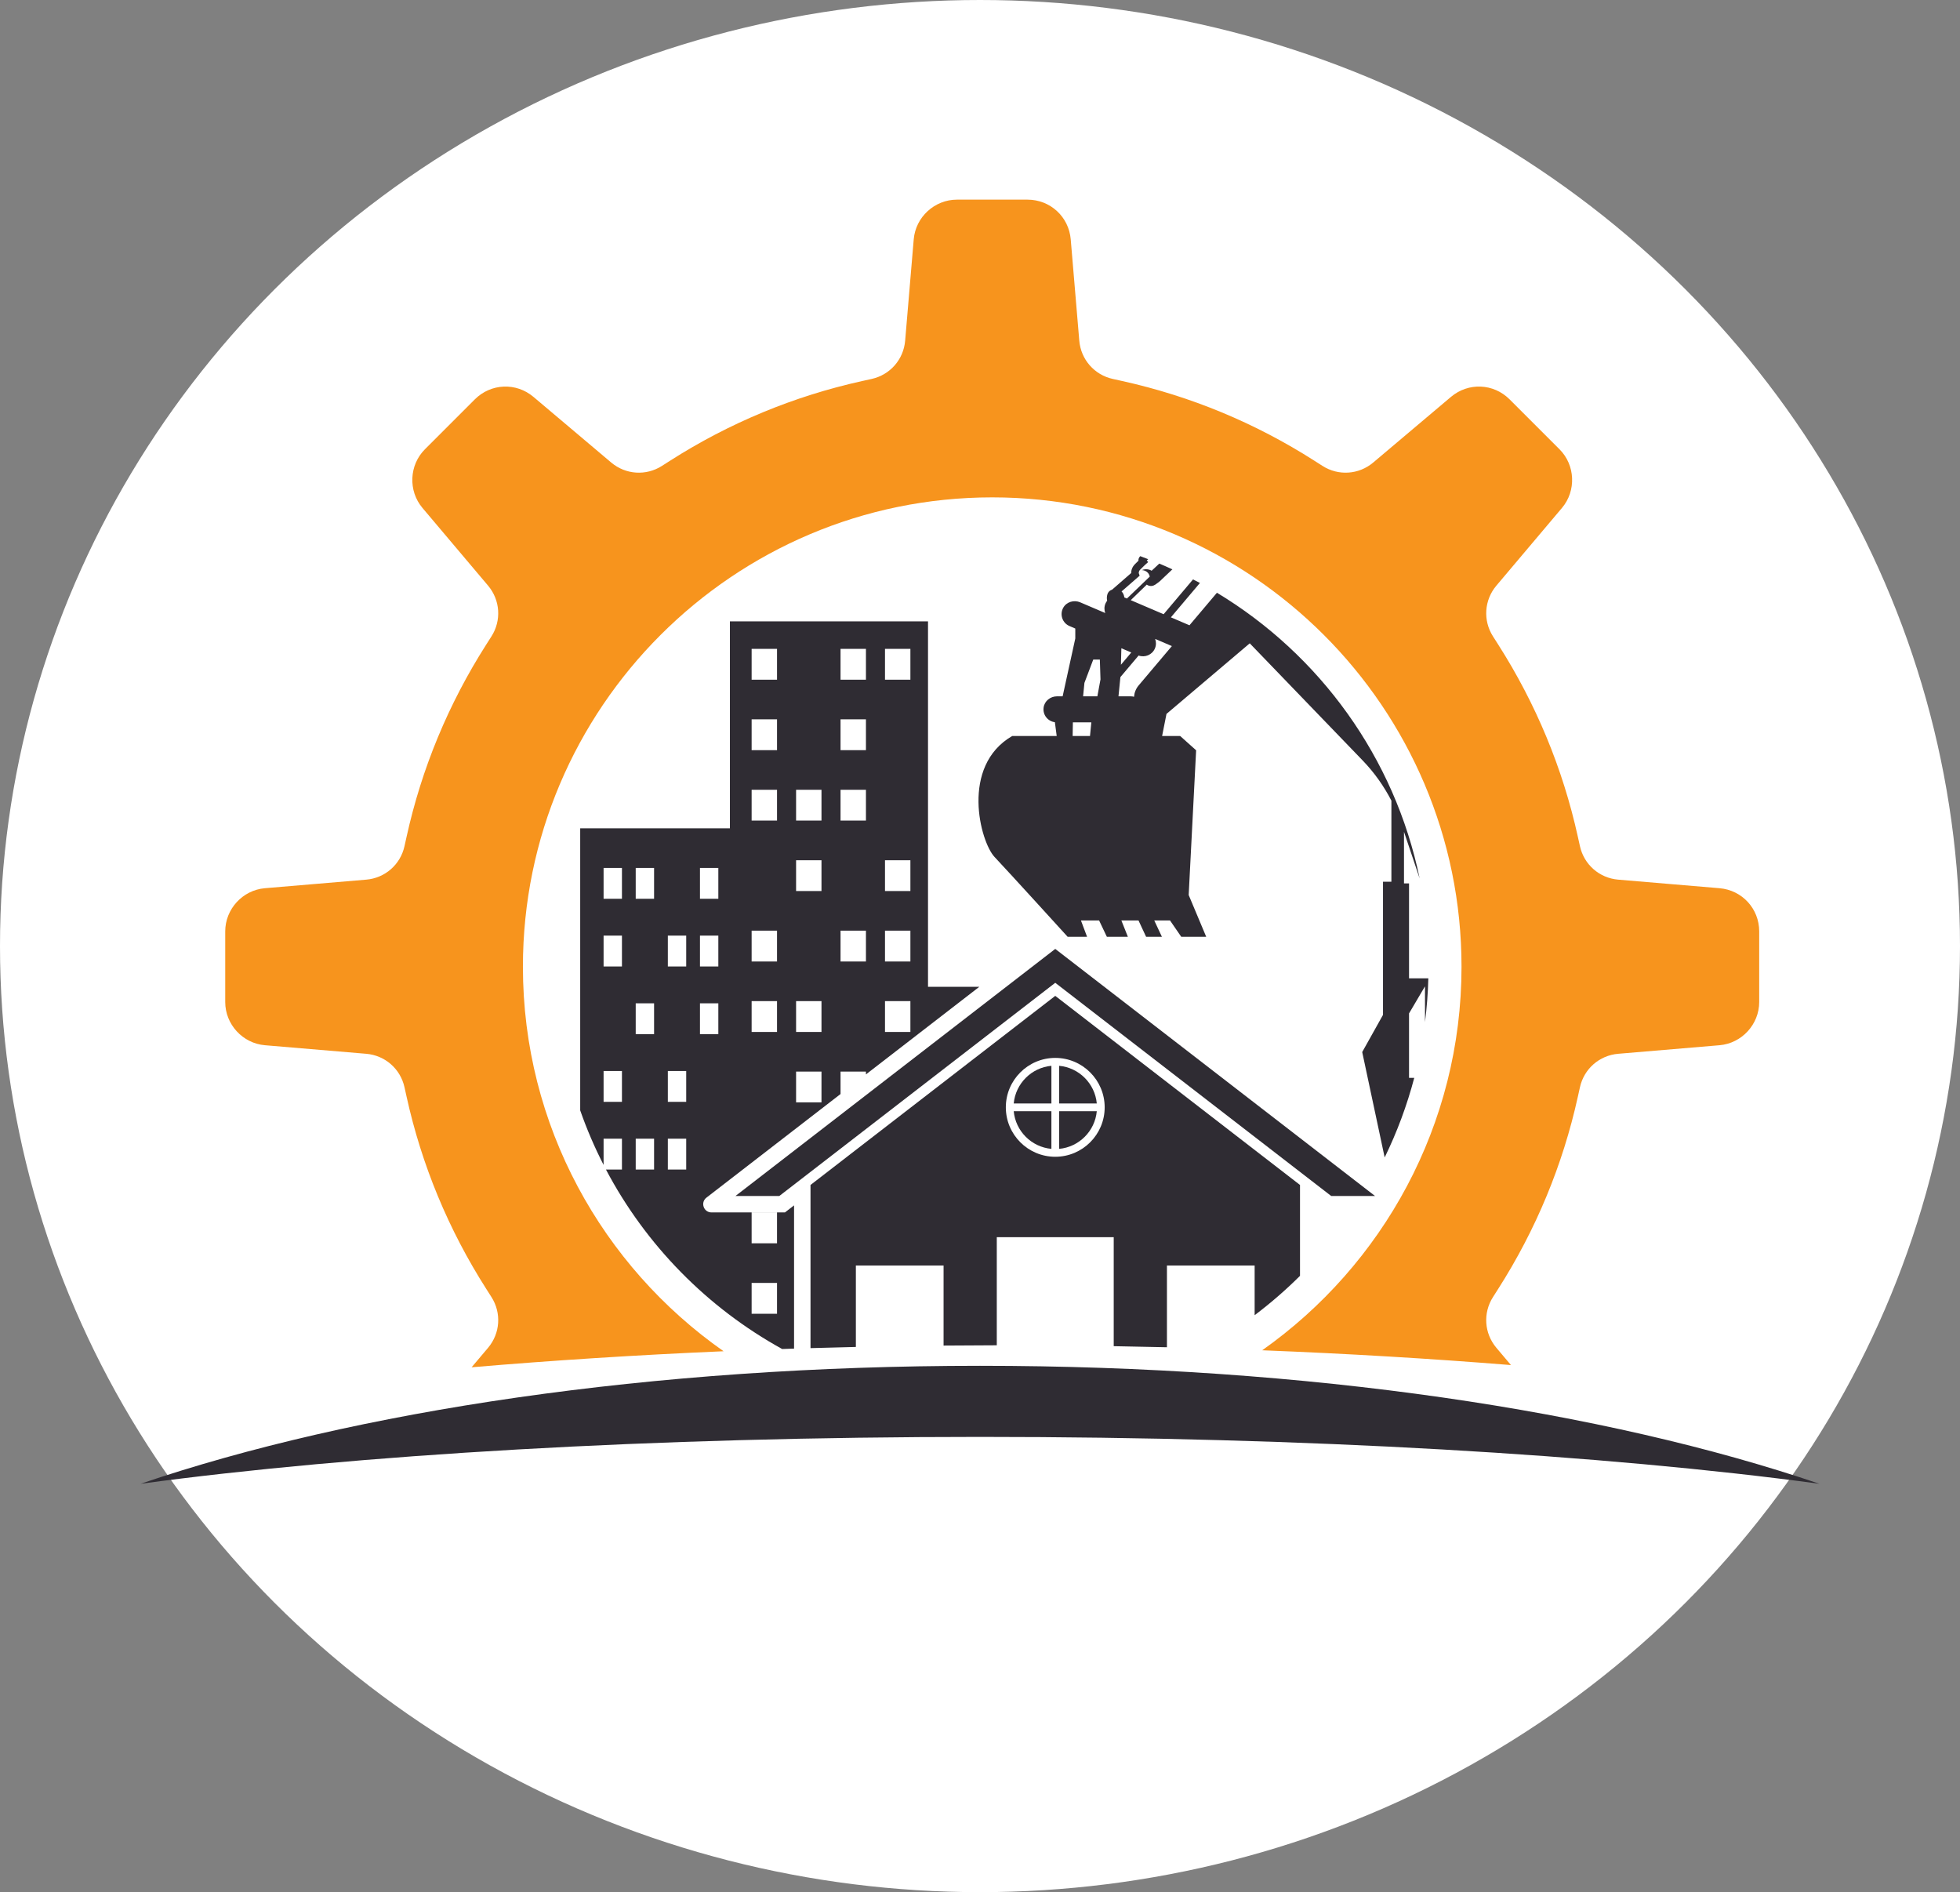 <svg width="432" height="417" viewBox="0 0 432 417" fill="none" xmlns="http://www.w3.org/2000/svg">
<rect x="0" y="0" width="432" height="417" fill="#808080" stroke="none"/>
<path d="M118.806 215.814C118.806 159.122 164.763 113.164 221.455 113.164C233.351 113.164 244.762 115.21 255.387 118.931C244.01 114.492 231.642 112.03 218.693 112.03C162.899 112.03 117.67 157.258 117.67 213.051C117.67 226 120.134 238.368 124.574 249.747C120.853 239.122 118.806 227.708 118.806 215.814Z" fill="#2F2C33"/>
<ellipse cx="216" cy="208.5" rx="216" ry="208.5" fill="white"/>
<path d="M303.064 263.572L232.587 209.125L162.108 263.572H171.774L232.587 216.592L293.4 263.572H303.064Z" fill="#2F2C33"/>
<path d="M223.433 243.189H231.738V234.885C227.344 235.289 223.838 238.796 223.433 243.189Z" fill="#2F2C33"/>
<path d="M231.737 253.192V244.887H223.432C223.837 249.281 227.343 252.788 231.737 253.192Z" fill="#2F2C33"/>
<path d="M233.436 253.192C237.83 252.788 241.336 249.281 241.741 244.887H233.436V253.192Z" fill="#2F2C33"/>
<path d="M233.436 234.886V243.19H241.741C241.336 238.797 237.83 235.29 233.436 234.886Z" fill="#2F2C33"/>
<path d="M250.975 151.047C250.353 151.781 250.019 152.663 249.951 153.557C249.724 153.499 249.489 153.459 249.243 153.459H246.523L246.947 149.217L250.957 144.471C252.375 144.973 253.953 144.308 254.553 142.908C254.851 142.213 254.844 141.468 254.608 140.809L258.293 142.385L250.975 151.047ZM247.159 142.864L249.344 143.799L247.059 146.504L247.159 142.864ZM241.868 153.459H238.725L239.016 150.497L240.959 145.36H242.417L242.556 149.733L241.868 153.459ZM240.245 162.205H236.419L236.472 159.197H240.539L240.245 162.205ZM312.899 193.581C307.396 166.923 290.828 144.265 268.225 130.631L262.168 137.801L258.073 136.051L264.476 128.473C263.976 128.201 263.46 127.956 262.953 127.693L256.471 135.365L249.227 132.267L252.761 128.839C252.761 128.839 253.593 129.533 254.635 128.839C255.676 128.144 256.093 127.659 256.093 127.659L258.403 125.476C257.447 125.041 256.492 124.608 255.519 124.204L253.825 125.784C253.825 125.784 252.899 125.136 251.651 125.645C251.651 125.645 253.072 125.611 253.42 127.068L248.385 131.907L247.808 131.659C247.808 131.644 247.748 130.876 247.201 130.344L251.187 126.876L251.003 126.344C251.001 126.341 250.899 125.941 251.336 125.505C252.132 124.709 252.444 124.431 252.447 124.428L253.069 123.872L252.757 123.523C252.839 123.449 252.964 123.337 253.073 123.237C252.493 123.015 251.916 122.784 251.331 122.572C251.319 122.583 251.273 122.623 251.269 122.627C250.991 122.905 250.895 123.247 250.925 123.572C250.741 123.749 250.491 123.996 250.159 124.327C249.499 124.988 249.319 125.725 249.329 126.284L245.112 129.953C243.596 130.428 244.013 132.356 244.013 132.356L244.063 132.347C243.904 132.545 243.761 132.759 243.656 133.004C243.359 133.699 243.364 134.443 243.603 135.101L238.095 132.745C236.717 132.156 235.056 132.637 234.337 133.953C233.515 135.463 234.181 137.313 235.724 137.973L237.003 138.52V140.709L234.213 153.459H232.963C231.512 153.459 230.212 154.492 230.019 155.929C229.797 157.568 230.961 158.967 232.503 159.161L232.907 162.205H223.096C211.619 168.871 216.061 185.531 219.208 188.863C222.356 192.195 235.313 206.448 235.313 206.448H239.597L238.249 202.857H242.252L243.959 206.448H245.171H248.592L247.16 202.857H250.936L252.609 206.448H255.168H256.093L254.408 202.857H257.883L260.353 206.448H262.525H265.857L261.996 197.248L263.636 165.352L260.119 162.205H256.139L257.104 157.327C257.133 157.303 257.165 157.283 257.195 157.257L275.456 141.779L300.351 167.603C302.888 170.233 305.009 173.22 306.675 176.451V194.324H304.825V223.664L300.243 231.856L305.193 255.083C307.909 249.515 310.101 243.649 311.711 237.547H310.563V223.341L314.08 217.371V225.256C314.484 222.085 314.731 218.869 314.817 215.612H310.563V194.693H309.452V183.324L312.899 193.581Z" fill="#2F2C33"/>
<path d="M58.393 230.352L80.718 232.237C84.865 232.587 88.257 235.552 89.155 239.619L89.617 241.703C92.938 256.749 98.843 270.993 107.171 284.047L108.319 285.851C110.558 289.357 110.258 293.852 107.573 297.036L103.946 301.329C121.861 299.801 140.415 298.612 159.487 297.793C132.771 279.072 115.254 248.077 115.254 213.051C115.254 156.015 161.657 109.612 218.693 109.612C275.729 109.612 322.131 156.015 322.131 213.051C322.131 247.944 304.746 278.835 278.199 297.579C297.003 298.316 315.315 299.413 333.029 300.84L329.815 297.036C327.129 293.852 326.826 289.357 329.069 285.848L330.217 284.048C338.545 270.993 344.449 256.747 347.769 241.704L348.231 239.616C349.13 235.552 352.521 232.587 356.669 232.237L378.993 230.352C383.899 229.936 387.743 225.756 387.743 220.831V205.268C387.743 200.261 383.981 196.168 378.993 195.747L356.669 193.861C352.521 193.509 349.13 190.545 348.231 186.48L347.769 184.396C344.449 169.351 338.545 155.104 330.217 142.051L329.069 140.251C326.829 136.741 327.129 132.244 329.815 129.063L344.275 111.935C347.453 108.172 347.214 102.496 343.731 99.015L332.726 88.011C329.186 84.473 323.634 84.237 319.805 87.467L302.675 101.929C299.49 104.619 294.993 104.916 291.486 102.675L289.689 101.529C276.658 93.211 262.413 87.304 247.346 83.972L245.262 83.511C241.199 82.611 238.234 79.22 237.883 75.075L235.997 52.751C235.574 47.761 231.479 44 226.474 44H210.913C205.989 44 201.806 47.844 201.393 52.749L199.503 75.075C199.154 79.22 196.187 82.609 192.125 83.511L190.041 83.972C174.975 87.303 160.729 93.211 147.698 101.528L145.899 102.676C142.393 104.919 137.895 104.617 134.711 101.929L117.579 87.467C113.751 84.237 108.198 84.475 104.659 88.011L93.657 99.015C90.173 102.496 89.934 108.172 93.111 111.935L107.573 129.063C110.258 132.244 110.558 136.741 108.319 140.249L107.171 142.051C98.843 155.104 92.938 169.349 89.618 184.393L89.154 186.481C88.257 190.545 84.865 193.509 80.718 193.861L58.393 195.747C53.486 196.16 49.642 200.343 49.642 205.268V220.831C49.642 225.756 53.486 229.936 58.393 230.352Z" fill="#F7941D"/>
<path d="M232.587 233.145C238.593 233.145 243.48 238.032 243.48 244.038C243.48 250.046 238.593 254.933 232.587 254.933C226.58 254.933 221.693 250.046 221.693 244.038C221.693 238.032 226.58 233.145 232.587 233.145ZM188.641 296.846V278.896H207.971V296.544C211.865 296.508 215.775 296.485 219.7 296.48V272.653H245.473V296.676C249.399 296.741 253.312 296.817 257.203 296.912V278.896H276.533V289.849C280.061 287.185 283.404 284.288 286.532 281.173V261.148L232.587 219.473L178.643 261.148V297.105C181.961 297.006 185.295 296.921 188.641 296.846" fill="#2F2C33"/>
<path d="M133.036 236.037H137.082V242.83H133.036V236.037ZM133.036 206.198H137.082V212.99H133.036V206.198ZM133.036 191.278H137.082V198.071H133.036V191.278ZM140.117 250.957H144.164V257.75H140.117V250.957ZM140.117 221.118H144.164V227.911H140.117V221.118ZM140.117 191.278H144.164V198.071H140.117V191.278ZM147.198 250.957H151.245V257.75H147.198V250.957ZM147.198 236.037H151.245V242.83H147.198V236.037ZM147.198 206.198H151.245V212.99H147.198V206.198ZM154.28 221.118H158.326V227.911H154.28V221.118ZM154.28 206.198H158.326V212.99H154.28V206.198ZM154.28 191.278H158.326V198.071H154.28V191.278ZM165.665 220.633H171.264V227.425H165.665V220.633ZM165.665 205.106H171.264V211.898H165.665V205.106ZM165.665 174.054H171.264V180.847H165.665V174.054ZM165.665 158.529H171.264V165.321H165.665V158.529ZM165.665 143.003H171.264V149.795H165.665V143.003ZM175.464 236.158H181.062V242.951H175.464V236.158ZM175.464 220.633H181.062V227.425H175.464V220.633ZM175.464 189.581H181.062V196.374H175.464V189.581ZM175.464 174.054H181.062V180.847H175.464V174.054ZM185.261 205.106H190.861V211.898H185.261V205.106ZM185.261 174.054H190.861V180.847H185.261V174.054ZM185.261 158.529H190.861V165.321H185.261V158.529ZM185.261 143.003H190.861V149.795H185.261V143.003ZM195.06 220.633H200.658V227.425H195.06V220.633ZM195.06 205.106H200.658V211.898H195.06V205.106ZM195.06 189.581H200.658V196.374H195.06V189.581ZM195.06 143.003H200.658V149.795H195.06V143.003ZM165.665 282.737H171.264V289.53H165.665V282.737ZM165.665 267.21H171.264V274.003H165.665V267.21ZM133.036 250.957H137.082V257.749H133.558C142.352 274.427 155.905 288.203 172.394 297.301C173.269 297.271 174.14 297.238 175.017 297.21V265.647L173.01 267.198H156.816C155.081 267.198 154.332 265.002 155.704 263.942L185.261 241.106V236.158H190.861V236.781L215.845 217.479H204.541V136.938H160.874V182.546H127.881V244.709C129.33 248.853 131.057 252.865 133.036 256.73V250.957Z" fill="#2F2C33"/>
<path d="M401 327C353.808 310.946 288.355 301 216 301C143.645 301 78.192 310.946 31 327C78.192 320.622 143.645 316.669 216 316.669C288.355 316.669 353.808 320.622 401 327Z" fill="#2F2C33"/>
</svg>
